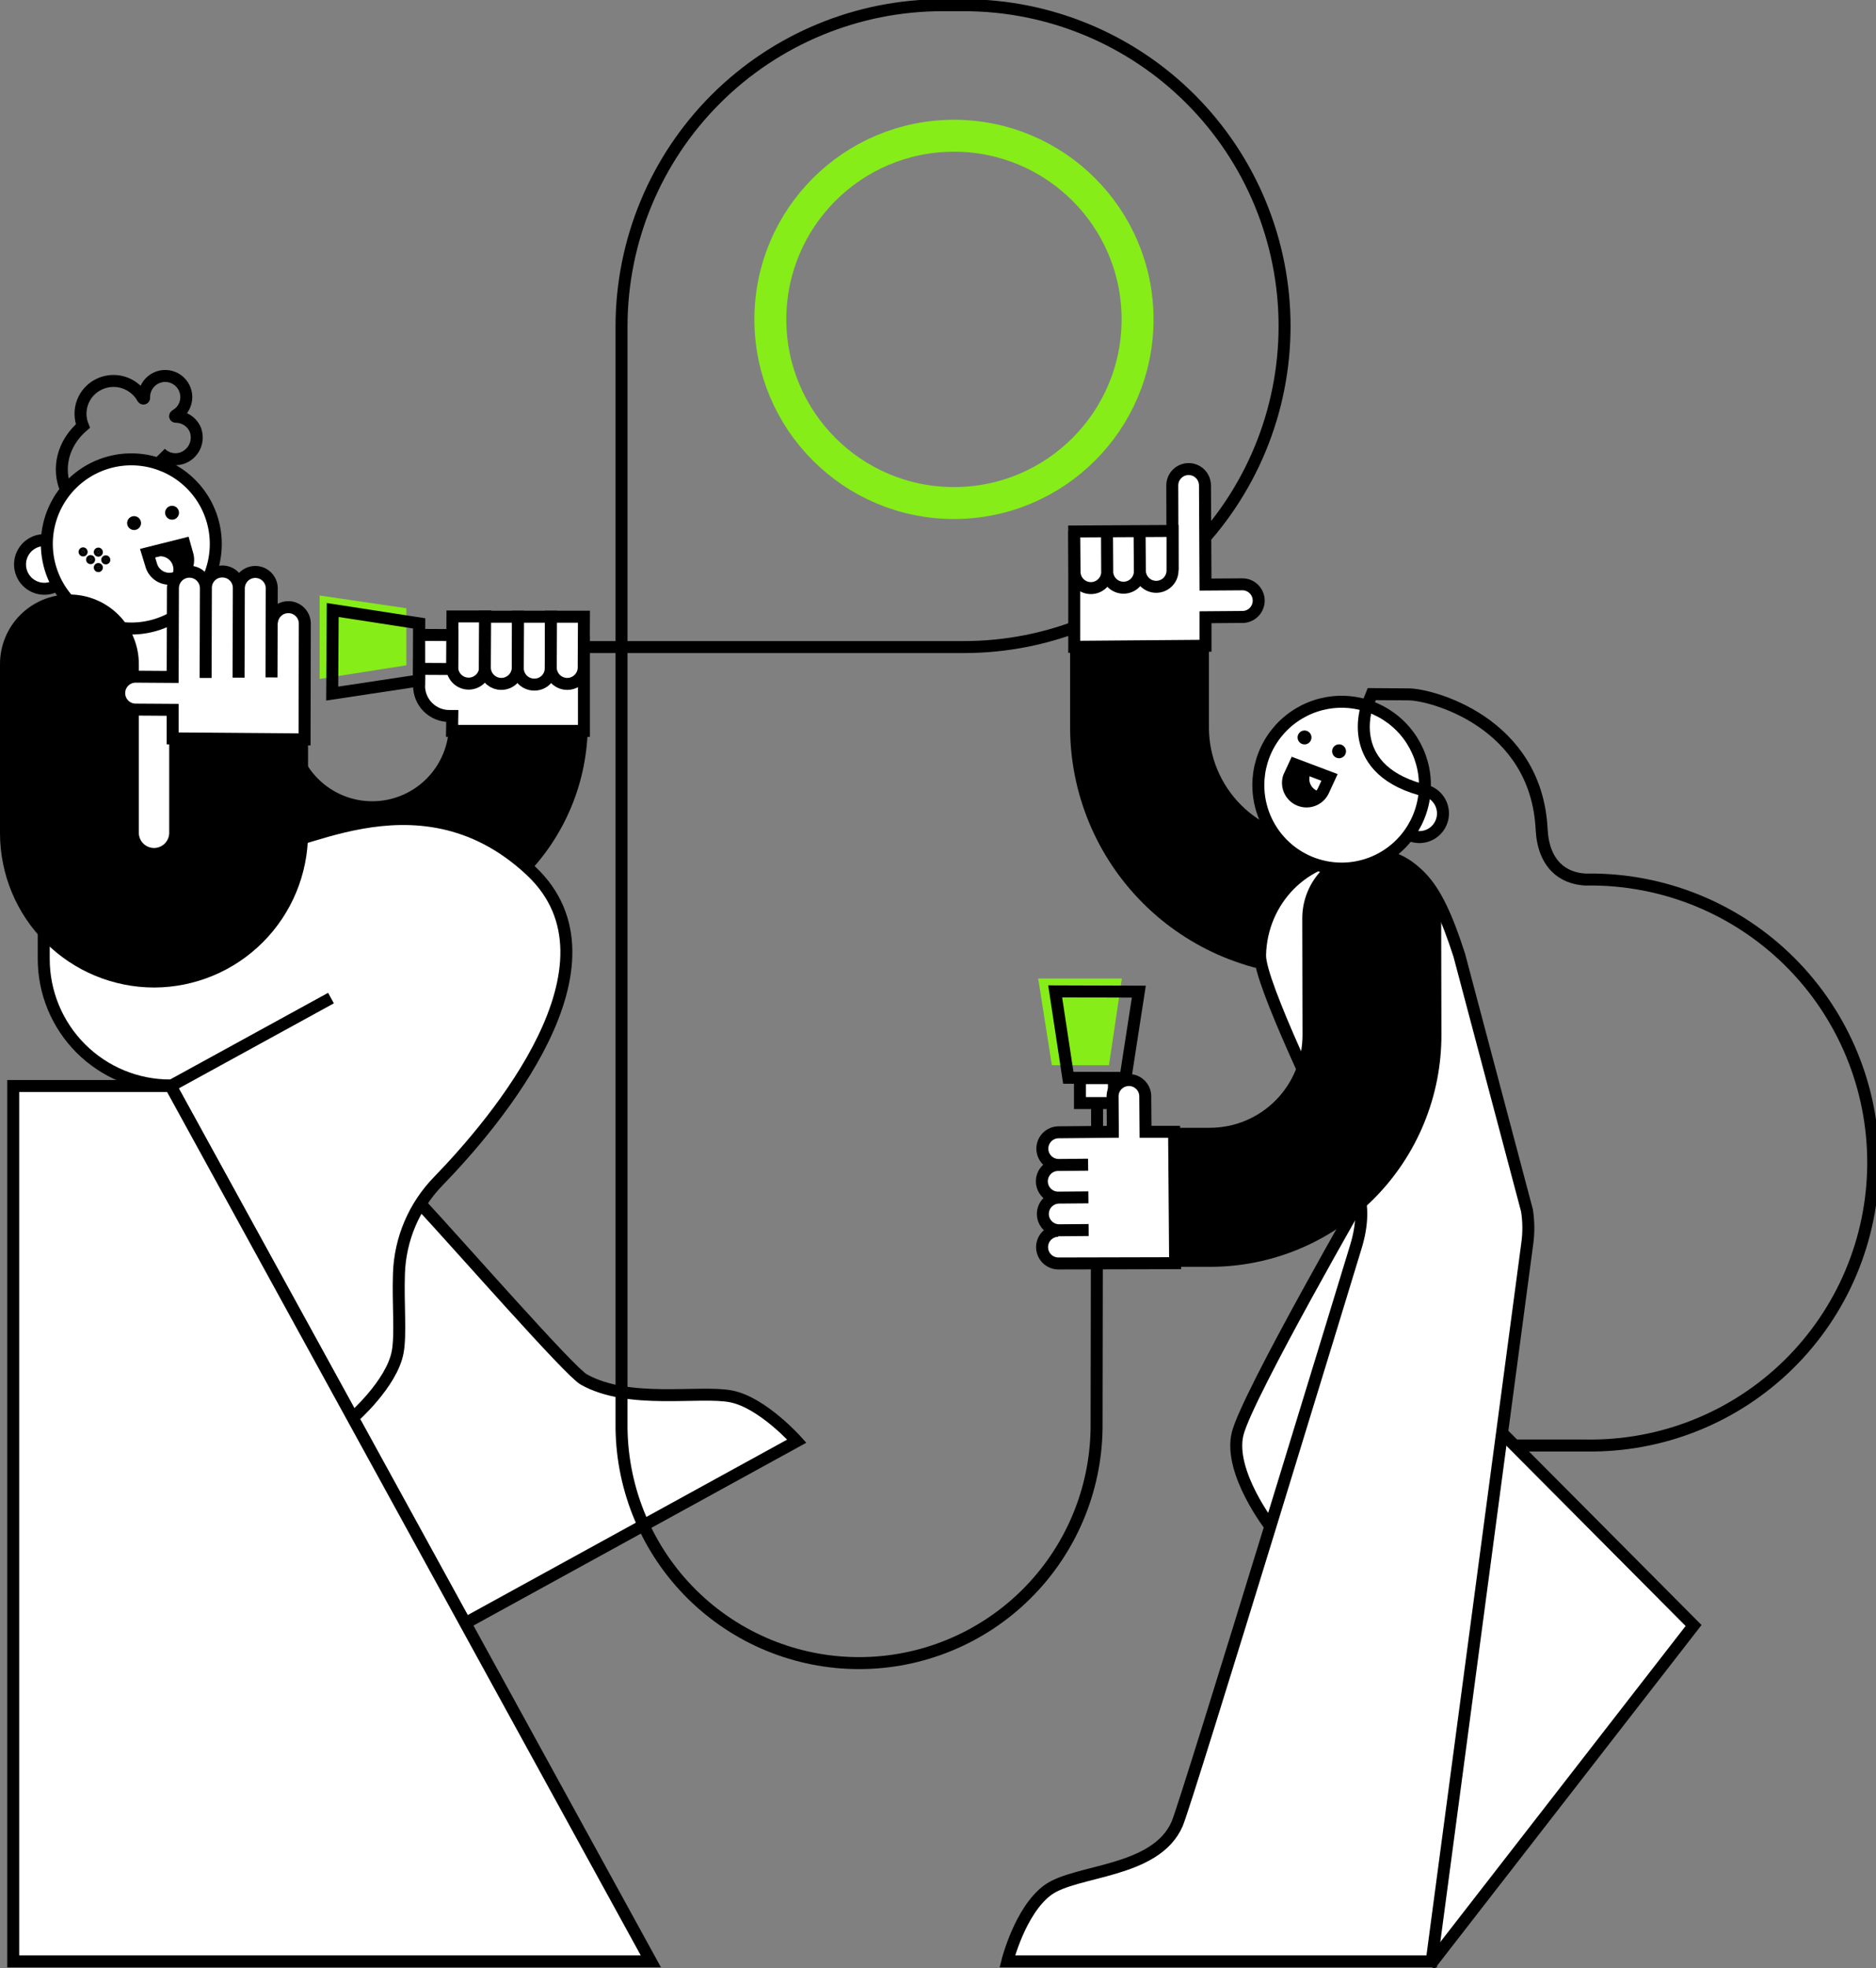 <svg width="470" height="493" viewBox="0 0 470 493" fill="none" xmlns="http://www.w3.org/2000/svg">
<rect x="0" y="0" width="470" height="493" fill="#808080" stroke="none"/>
<g clip-path="url(#clip0)">
<path d="M239 126C264.405 126 285 105.405 285 80C285 54.595 264.405 34 239 34C213.595 34 193 54.595 193 80C193 105.405 213.595 126 239 126Z" stroke="#86ED18" stroke-width="8"/>
<path d="M330.322 244.45C313.843 244.448 298.038 237.903 286.373 226.251C274.708 214.599 268.135 198.792 268.096 182.295V163.1C268.096 158.483 269.928 154.054 273.189 150.789C276.451 147.524 280.874 145.69 285.487 145.69C290.099 145.69 294.523 147.524 297.784 150.789C301.046 154.054 302.878 158.483 302.878 163.1V182.295C302.901 189.559 305.798 196.519 310.935 201.65C316.072 206.781 323.03 209.666 330.287 209.673C332.641 209.555 334.995 209.917 337.204 210.738C339.414 211.558 341.435 212.82 343.142 214.446C344.85 216.073 346.21 218.03 347.139 220.198C348.068 222.367 348.548 224.702 348.548 227.061C348.548 229.421 348.068 231.756 347.139 233.925C346.21 236.093 344.85 238.05 343.142 239.676C341.435 241.302 339.414 242.564 337.204 243.385C334.995 244.205 332.641 244.568 330.287 244.45H330.322Z" fill="black"/>
<path d="M11.104 147.474C12.308 147.474 13.485 147.117 14.486 146.447C15.487 145.778 16.267 144.826 16.728 143.713C17.189 142.599 17.309 141.374 17.074 140.192C16.839 139.01 16.26 137.924 15.408 137.072C14.557 136.22 13.473 135.639 12.292 135.404C11.111 135.169 9.887 135.29 8.775 135.751C7.663 136.212 6.712 136.993 6.043 137.995C5.374 138.997 5.017 140.176 5.017 141.381C5.017 142.997 5.659 144.547 6.8 145.69C7.942 146.832 9.49 147.474 11.104 147.474Z" fill="white" stroke="black" stroke-width="3" stroke-miterlimit="10"/>
<path d="M367.33 349.878L424.296 407.15L359.27 490.902C359.27 490.902 351.148 480.665 351.339 472.029C351.53 463.394 364.496 448.456 357.983 436.669" fill="white"/>
<path d="M367.33 349.878L424.296 407.15L359.27 490.902C359.27 490.902 351.148 480.665 351.339 472.029C351.53 463.394 364.496 448.456 357.983 436.669" stroke="black" stroke-width="3" stroke-miterlimit="10"/>
<path d="M342.896 296.69C342.896 296.69 312.461 349.504 310.07 359.106C307.678 368.708 318.33 382.418 318.33 382.418" fill="white"/>
<path d="M342.896 296.69C342.896 296.69 312.461 349.504 310.07 359.106C307.678 368.708 318.33 382.418 318.33 382.418" stroke="black" stroke-width="3" stroke-miterlimit="10"/>
<path d="M382.609 311.637L358.687 491.277H252.365C252.365 491.277 255.522 478.584 262.487 473.431C269.452 468.277 289.565 469.183 294.922 456.813C297.435 450.954 339.73 312.15 339.73 312.15C343.148 300.833 339.087 295.14 336.635 289.865C331.548 278.914 315.557 246.191 315.687 239.236C316.009 225.455 326.835 214.313 340.635 214.313C354.435 214.313 359.53 220.493 365.591 239.236L382.557 303.193C382.995 305.989 383.013 308.835 382.609 311.637Z" fill="white" stroke="black" stroke-width="3" stroke-miterlimit="10"/>
<path d="M303.113 317.303H287.052C282.44 317.303 278.016 315.469 274.755 312.204C271.493 308.939 269.661 304.511 269.661 299.893C269.661 295.276 271.493 290.847 274.755 287.582C278.016 284.317 282.44 282.483 287.052 282.483H303.113C306.168 282.484 309.193 281.881 312.014 280.709C314.836 279.537 317.398 277.819 319.554 275.653C321.711 273.487 323.419 270.916 324.58 268.087C325.741 265.259 326.333 262.228 326.322 259.17L326.261 229.991C326.272 225.386 328.101 220.972 331.349 217.711C334.597 214.45 339 212.606 343.6 212.58H343.67C348.267 212.58 352.677 214.403 355.936 217.649C359.195 220.895 361.038 225.301 361.061 229.904L361.122 259.083C361.149 266.726 359.668 274.299 356.763 281.367C353.859 288.435 349.588 294.859 344.196 300.269C338.804 305.68 332.398 309.971 325.344 312.896C318.291 315.821 310.73 317.321 303.096 317.312L303.113 317.303Z" fill="black"/>
<path d="M93.296 235.431C78.987 235.429 65.262 229.746 55.133 219.628C45.003 209.51 39.295 195.784 39.261 181.459C39.261 176.842 41.093 172.413 44.355 169.148C47.616 165.883 52.04 164.049 56.652 164.049C61.265 164.049 65.688 165.883 68.95 169.148C72.211 172.413 74.043 176.842 74.043 181.459C74.043 186.562 76.068 191.455 79.672 195.063C83.276 198.671 88.164 200.698 93.261 200.698C98.358 200.698 103.246 198.671 106.85 195.063C110.454 191.455 112.478 186.562 112.478 181.459V175.209C112.478 170.591 114.311 166.163 117.572 162.898C120.834 159.633 125.257 157.799 129.87 157.799C134.482 157.799 138.906 159.633 142.167 162.898C145.429 166.163 147.261 170.591 147.261 175.209V181.459C147.238 195.775 141.543 209.498 131.426 219.616C121.309 229.734 107.596 235.422 93.296 235.431Z" fill="black"/>
<path d="M105.287 301.46C115.67 312.664 142.678 343.515 146.235 345.508C157.539 351.889 175.313 348.216 183.183 349.765C191.052 351.315 199.626 360.969 199.626 360.969L116.574 406.575L42.661 271.889C38.499 271.894 34.378 271.079 30.532 269.489C26.685 267.898 23.19 265.564 20.245 262.621C17.301 259.677 14.965 256.181 13.371 252.333C11.777 248.484 10.957 244.359 10.957 240.193V182.739L13.47 178.386C13.486 171.262 16.327 164.436 21.369 159.408C26.41 154.381 33.24 151.563 40.356 151.574C46.337 151.615 52.137 153.633 56.855 157.313C61.572 160.994 64.943 166.131 66.444 171.927C68.061 177.916 66.444 207.349 67.87 210.448C70.478 216.045 103.974 190.739 133.087 218.178C157.783 241.49 124.191 281.038 109.809 295.854C103.746 302.078 100.229 310.347 99.948 319.036C99.687 326.766 100.461 334.244 99.626 338.683C98.139 346.605 88.409 355.11 88.409 355.11L42.757 272.019L82.922 249.995" fill="white"/>
<path d="M105.287 301.46C115.67 312.664 142.678 343.515 146.235 345.508C157.539 351.889 175.313 348.216 183.183 349.765C191.052 351.315 199.626 360.969 199.626 360.969L116.574 406.575L42.661 271.889C38.499 271.894 34.378 271.079 30.532 269.489C26.685 267.898 23.19 265.564 20.245 262.621C17.301 259.677 14.965 256.181 13.371 252.333C11.777 248.484 10.957 244.359 10.957 240.193V182.739L13.47 178.386C13.486 171.262 16.327 164.436 21.369 159.408C26.41 154.381 33.24 151.563 40.356 151.574C46.337 151.615 52.137 153.633 56.855 157.313C61.572 160.994 64.943 166.131 66.444 171.927C68.061 177.916 66.444 207.349 67.87 210.448C70.478 216.045 103.974 190.739 133.087 218.178C157.783 241.49 124.191 281.038 109.809 295.854C103.746 302.078 100.229 310.347 99.948 319.036C99.687 326.766 100.461 334.244 99.626 338.683C98.139 346.605 88.409 355.11 88.409 355.11L42.757 272.019L82.922 249.995" stroke="black" stroke-width="3" stroke-miterlimit="10"/>
<path d="M122.896 166.582L128.626 166.643" stroke="black" stroke-width="3" stroke-miterlimit="10"/>
<path d="M13.339 140.493C13.267 139.527 13.29 138.556 13.409 137.594" stroke="black" stroke-width="3" stroke-miterlimit="10"/>
<path d="M32.939 157.433C37.123 157.425 41.211 156.175 44.686 153.841C48.161 151.508 50.867 148.195 52.462 144.323C54.057 140.451 54.471 136.192 53.649 132.084C52.827 127.977 50.808 124.206 47.846 121.247C44.885 118.288 41.113 116.274 37.009 115.46C32.904 114.646 28.651 115.068 24.786 116.673C20.921 118.278 17.618 120.994 15.294 124.478C12.971 127.961 11.73 132.056 11.73 136.245C11.737 141.87 13.976 147.262 17.953 151.235C21.93 155.208 27.32 157.438 32.939 157.433Z" fill="white" stroke="black" stroke-width="3" stroke-miterlimit="10"/>
<path d="M40.235 113.463C41.138 114.38 42.347 114.931 43.631 115.01C44.915 115.089 46.183 114.69 47.191 113.89C48.163 113.132 48.849 112.067 49.139 110.869C49.428 109.67 49.302 108.409 48.783 107.291C48.336 106.414 47.655 105.679 46.815 105.167C45.975 104.655 45.009 104.387 44.026 104.392C43.861 104.392 43.783 104.201 43.965 104.062C44.683 103.654 45.3 103.092 45.774 102.416C46.24 101.722 46.535 100.928 46.636 100.098C46.736 99.268 46.639 98.426 46.351 97.641C46.064 96.856 45.595 96.15 44.982 95.582C44.37 95.013 43.632 94.598 42.828 94.37C42.024 94.142 41.178 94.108 40.359 94.27C39.54 94.433 38.771 94.788 38.115 95.305C37.459 95.823 36.934 96.488 36.585 97.248C36.236 98.007 36.071 98.839 36.104 99.674C36.104 99.84 35.904 99.918 35.765 99.735C35.213 98.706 34.437 97.814 33.496 97.124C32.268 96.189 30.805 95.613 29.27 95.46C27.736 95.306 26.189 95.581 24.8 96.253C22.927 97.154 21.467 98.736 20.718 100.677C19.968 102.617 19.985 104.771 20.765 106.699C15.6 111.148 14.348 117.45 16.47 122.473" stroke="black" stroke-width="3" stroke-miterlimit="10"/>
<path d="M24.626 138.691C24.704 138.693 24.781 138.671 24.847 138.628C24.912 138.586 24.964 138.525 24.995 138.453C25.025 138.381 25.034 138.302 25.019 138.225C25.004 138.148 24.967 138.078 24.911 138.022C24.856 137.967 24.786 137.929 24.709 137.915C24.632 137.9 24.553 137.908 24.481 137.939C24.409 137.97 24.348 138.021 24.306 138.087C24.264 138.153 24.242 138.23 24.244 138.308C24.246 138.409 24.287 138.505 24.358 138.576C24.429 138.648 24.525 138.689 24.626 138.691Z" fill="black" stroke="black" stroke-width="1.5" stroke-miterlimit="10"/>
<path d="M26.496 140.623C26.574 140.625 26.651 140.603 26.716 140.561C26.782 140.518 26.833 140.457 26.864 140.385C26.895 140.314 26.903 140.234 26.888 140.157C26.874 140.08 26.836 140.01 26.781 139.955C26.726 139.899 26.655 139.862 26.578 139.847C26.502 139.832 26.422 139.841 26.351 139.871C26.279 139.902 26.218 139.954 26.175 140.019C26.133 140.085 26.111 140.162 26.113 140.24C26.115 140.341 26.156 140.437 26.227 140.509C26.299 140.58 26.395 140.621 26.496 140.623Z" fill="black" stroke="black" stroke-width="1.5" stroke-miterlimit="10"/>
<path d="M20.817 138.63C20.895 138.63 20.97 138.607 21.035 138.564C21.099 138.521 21.149 138.46 21.179 138.388C21.209 138.316 21.216 138.238 21.201 138.162C21.186 138.086 21.149 138.016 21.094 137.961C21.039 137.906 20.97 137.869 20.894 137.854C20.818 137.839 20.739 137.847 20.668 137.876C20.596 137.906 20.535 137.956 20.492 138.021C20.449 138.085 20.426 138.161 20.426 138.238C20.426 138.29 20.436 138.341 20.456 138.388C20.476 138.436 20.504 138.479 20.541 138.515C20.577 138.552 20.62 138.58 20.668 138.6C20.715 138.62 20.766 138.63 20.817 138.63Z" fill="black" stroke="black" stroke-width="1.5" stroke-miterlimit="10"/>
<path d="M24.626 142.556C24.704 142.558 24.781 142.536 24.847 142.493C24.912 142.451 24.964 142.39 24.995 142.318C25.025 142.246 25.034 142.167 25.019 142.09C25.004 142.013 24.967 141.943 24.911 141.887C24.856 141.832 24.786 141.794 24.709 141.78C24.632 141.765 24.553 141.773 24.481 141.804C24.409 141.835 24.348 141.886 24.306 141.952C24.264 142.018 24.242 142.095 24.244 142.173C24.246 142.274 24.287 142.37 24.358 142.441C24.429 142.513 24.525 142.554 24.626 142.556Z" fill="black" stroke="black" stroke-width="1.5" stroke-miterlimit="10"/>
<path d="M22.696 140.562C22.773 140.562 22.849 140.539 22.913 140.496C22.977 140.453 23.027 140.392 23.057 140.32C23.087 140.249 23.095 140.17 23.079 140.094C23.064 140.018 23.027 139.948 22.972 139.894C22.918 139.839 22.848 139.801 22.772 139.786C22.696 139.771 22.617 139.779 22.546 139.809C22.474 139.838 22.413 139.888 22.37 139.953C22.327 140.017 22.304 140.093 22.304 140.171C22.304 140.274 22.346 140.374 22.419 140.448C22.492 140.521 22.592 140.562 22.696 140.562Z" fill="black" stroke="black" stroke-width="1.5" stroke-miterlimit="10"/>
<path d="M46.678 138.56C47.391 141.398 45.904 144.227 43.391 144.811C40.878 145.394 38.235 143.653 37.522 140.815L36.939 138.499L46.165 136.184L46.678 138.56Z" fill="black"/>
<path d="M40.165 145.907C40.815 145.907 41.451 145.714 41.991 145.353C42.532 144.991 42.953 144.477 43.202 143.876C43.451 143.275 43.516 142.613 43.389 141.975C43.262 141.336 42.949 140.75 42.489 140.29C42.03 139.83 41.444 139.516 40.806 139.389C40.169 139.262 39.508 139.328 38.907 139.577C38.307 139.826 37.793 140.247 37.432 140.789C37.071 141.33 36.878 141.966 36.878 142.617C36.878 143.489 37.225 144.326 37.841 144.943C38.457 145.561 39.294 145.907 40.165 145.907Z" fill="white"/>
<path d="M47 139.083C47.307 140.298 47.118 141.586 46.477 142.662C45.835 143.739 44.792 144.517 43.578 144.824C42.364 145.131 41.078 144.942 40.002 144.3C38.927 143.657 38.15 142.614 37.843 141.398L36.974 138.56L46.2 136.245L47 139.083Z" stroke="black" stroke-width="3" stroke-miterlimit="10"/>
<path d="M38.617 247.349C28.391 247.342 18.584 243.277 11.346 236.046C4.108 228.814 0.028 219.005 0 208.767V166.321C0 161.703 1.832 157.275 5.094 154.01C8.355 150.745 12.779 148.911 17.391 148.911C22.004 148.911 26.427 150.745 29.689 154.01C32.95 157.275 34.783 161.703 34.783 166.321V208.767C34.829 209.746 35.251 210.669 35.959 211.345C36.667 212.021 37.608 212.398 38.587 212.398C39.566 212.398 40.507 212.021 41.215 211.345C41.923 210.669 42.345 209.746 42.391 208.767V184.941C42.391 180.324 44.224 175.895 47.485 172.63C50.747 169.365 55.17 167.531 59.783 167.531C64.395 167.531 68.819 169.365 72.08 172.63C75.342 175.895 77.174 180.324 77.174 184.941V208.767C77.144 218.994 73.072 228.792 65.847 236.022C58.622 243.251 48.833 247.323 38.617 247.349Z" fill="black"/>
<path d="M68.017 169.681L68.087 147.205C68.038 146.142 67.582 145.139 66.814 144.404C66.045 143.669 65.023 143.259 63.961 143.259C62.898 143.259 61.876 143.669 61.108 144.404C60.34 145.139 59.883 146.142 59.835 147.205L59.765 169.742L59.835 147.265C59.836 146.723 59.73 146.186 59.522 145.684C59.315 145.183 59.011 144.728 58.627 144.345C58.242 143.962 57.787 143.659 57.285 143.454C56.783 143.248 56.246 143.144 55.704 143.148C55.162 143.14 54.623 143.241 54.119 143.444C53.616 143.648 53.159 143.951 52.775 144.335C52.39 144.719 52.087 145.176 51.882 145.679C51.677 146.183 51.576 146.722 51.583 147.265L51.513 169.812L51.583 147.335C51.583 146.238 51.147 145.187 50.373 144.411C49.598 143.636 48.548 143.2 47.452 143.2C46.357 143.2 45.306 143.636 44.532 144.411C43.757 145.187 43.322 146.238 43.322 147.335L43.261 169.551L34.174 169.49C33.617 169.464 33.061 169.552 32.539 169.747C32.018 169.943 31.541 170.242 31.138 170.628C30.735 171.013 30.414 171.476 30.195 171.989C29.976 172.502 29.863 173.054 29.863 173.612C29.863 174.169 29.976 174.722 30.195 175.234C30.414 175.747 30.735 176.21 31.138 176.596C31.541 176.981 32.018 177.28 32.539 177.476C33.061 177.672 33.617 177.759 34.174 177.734L43.261 177.794V184.95L76.304 185.203L76.365 156.023C76.317 154.96 75.861 153.957 75.092 153.222C74.324 152.488 73.302 152.078 72.239 152.078C71.177 152.078 70.155 152.488 69.386 153.222C68.618 153.957 68.162 154.96 68.113 156.023" fill="white"/>
<path d="M68.017 169.681L68.087 147.205C68.038 146.142 67.582 145.139 66.814 144.404C66.045 143.669 65.023 143.259 63.961 143.259C62.898 143.259 61.876 143.669 61.108 144.404C60.34 145.139 59.883 146.142 59.835 147.205L59.765 169.742L59.835 147.265C59.836 146.723 59.73 146.186 59.522 145.684C59.315 145.183 59.011 144.728 58.627 144.345C58.242 143.962 57.787 143.659 57.285 143.454C56.783 143.248 56.246 143.144 55.704 143.148C55.162 143.14 54.623 143.241 54.119 143.444C53.616 143.648 53.159 143.951 52.775 144.335C52.39 144.719 52.087 145.176 51.882 145.679C51.677 146.183 51.576 146.722 51.583 147.265L51.513 169.812L51.583 147.335C51.583 146.238 51.147 145.187 50.373 144.411C49.598 143.636 48.548 143.2 47.452 143.2C46.357 143.2 45.306 143.636 44.532 144.411C43.757 145.187 43.322 146.238 43.322 147.335L43.261 169.551L34.174 169.49C33.617 169.464 33.061 169.552 32.539 169.747C32.018 169.943 31.541 170.242 31.138 170.628C30.735 171.013 30.414 171.476 30.195 171.989C29.976 172.502 29.863 173.054 29.863 173.612C29.863 174.169 29.976 174.722 30.195 175.234C30.414 175.747 30.735 176.21 31.138 176.596C31.541 176.981 32.018 177.28 32.539 177.476C33.061 177.672 33.617 177.759 34.174 177.734L43.261 177.794V184.95L76.304 185.203L76.365 156.023C76.317 154.96 75.861 153.957 75.092 153.222C74.324 152.488 73.302 152.078 72.239 152.078C71.177 152.078 70.155 152.488 69.386 153.222C68.618 153.957 68.162 154.96 68.113 156.023" stroke="black" stroke-width="3" stroke-miterlimit="10"/>
<path d="M110.835 171.544H113.217L113.287 167.287" fill="white"/>
<path d="M110.835 171.544H113.217L113.287 167.287" stroke="black" stroke-width="3" stroke-miterlimit="10"/>
<path d="M146.296 159.305V183.07H113.252L113.313 179.335H112.539C110.54 179.335 108.623 178.542 107.208 177.128C105.793 175.715 104.996 173.798 104.991 171.797L105.061 165.102C105.063 164.525 105.187 163.954 105.425 163.428C105.663 162.902 106.009 162.432 106.441 162.049C106.872 161.666 107.38 161.379 107.931 161.206C108.481 161.033 109.062 160.978 109.635 161.046C110.678 161.168 111.636 161.679 112.318 162.478C113 163.277 113.355 164.305 113.313 165.355" fill="white"/>
<path d="M146.296 159.305V183.07H113.252L113.313 179.335H112.539C110.54 179.335 108.623 178.542 107.208 177.128C105.793 175.715 104.996 173.798 104.991 171.797L105.061 165.102C105.063 164.525 105.187 163.954 105.425 163.428C105.663 162.902 106.009 162.432 106.441 162.049C106.872 161.666 107.38 161.379 107.931 161.206C108.481 161.033 109.062 160.978 109.635 161.046C110.678 161.168 111.636 161.679 112.318 162.478C113 163.277 113.355 164.305 113.313 165.355" stroke="black" stroke-width="3" stroke-miterlimit="10"/>
<path d="M113.348 154.404L113.287 167.287C113.336 168.35 113.792 169.353 114.56 170.088C115.329 170.823 116.35 171.233 117.413 171.233C118.476 171.233 119.498 170.823 120.266 170.088C121.034 169.353 121.49 168.35 121.539 167.287L121.6 154.404H113.348Z" fill="white" stroke="black" stroke-width="3" stroke-miterlimit="10"/>
<path d="M121.539 154.473L121.47 167.357C121.518 168.42 121.974 169.423 122.743 170.158C123.511 170.892 124.533 171.302 125.596 171.302C126.658 171.302 127.68 170.892 128.449 170.158C129.217 169.423 129.673 168.42 129.722 167.357L129.791 154.473H121.539Z" fill="white" stroke="black" stroke-width="3" stroke-miterlimit="10"/>
<path d="M129.791 154.473L129.722 167.357C129.721 167.9 129.827 168.437 130.034 168.938C130.241 169.439 130.546 169.895 130.93 170.277C131.314 170.66 131.77 170.963 132.271 171.169C132.773 171.374 133.31 171.478 133.852 171.475C134.395 171.483 134.934 171.382 135.437 171.178C135.94 170.974 136.398 170.671 136.782 170.287C137.166 169.903 137.47 169.446 137.674 168.943C137.879 168.44 137.981 167.9 137.974 167.357L138.043 154.473H129.791Z" fill="white" stroke="black" stroke-width="3" stroke-miterlimit="10"/>
<path d="M138.044 154.473L137.983 167.357C138.031 168.42 138.487 169.423 139.256 170.158C140.024 170.892 141.046 171.302 142.109 171.302C143.171 171.302 144.193 170.892 144.962 170.158C145.73 169.423 146.186 168.42 146.235 167.357L146.296 154.473H138.044Z" fill="white" stroke="black" stroke-width="3" stroke-miterlimit="10"/>
<path d="M101.809 152.349V166.643L80.07 170.056V149.163L101.809 152.349Z" fill="#86ED18"/>
<path d="M105.035 156.145L104.965 170.447L83.226 173.729L83.356 152.793L105.035 156.145Z" stroke="black" stroke-width="3" stroke-miterlimit="10"/>
<path d="M105.017 159.026V167.531L113.27 167.575L113.313 159.07L105.017 159.026Z" fill="white" stroke="black" stroke-width="3" stroke-miterlimit="10"/>
<path d="M277.835 266.805H263.522L260.104 245.094H281.061L277.835 266.805Z" fill="#86ED18"/>
<path d="M281.965 270.026L267.643 269.956L264.356 248.315L285.313 248.385L281.965 270.026Z" stroke="black" stroke-width="3" stroke-miterlimit="10"/>
<path d="M279.078 270.043H270.565V276.294H279.07L279.078 270.043Z" fill="white" stroke="black" stroke-width="3" stroke-miterlimit="10"/>
<path d="M146.487 162.073H241.53C252.075 162.073 262.516 159.994 272.258 155.954C282 151.914 290.852 145.993 298.308 138.529C305.764 131.065 311.679 122.203 315.714 112.451C319.749 102.698 321.826 92.245 321.826 81.689C321.826 71.133 319.749 60.68 315.714 50.928C311.679 41.175 305.764 32.314 298.308 24.849C290.852 17.385 282 11.464 272.258 7.425C262.516 3.385 252.075 1.306 241.53 1.306H236.183C214.865 1.287 194.413 9.745 179.323 24.819C164.233 39.892 155.741 60.349 155.713 81.689V357.713C155.902 373.388 162.255 388.357 173.395 399.375C184.534 410.392 199.562 416.571 215.222 416.571C230.881 416.571 245.909 410.392 257.049 399.375C268.188 388.357 274.541 373.388 274.73 357.713L274.861 276.363" stroke="black" stroke-width="3" stroke-miterlimit="10"/>
<path d="M42.748 272.019H3.313V491.276H163.061L42.748 272.019Z" fill="white" stroke="black" stroke-width="3" stroke-miterlimit="10"/>
<path d="M272.739 308.093L265.391 308.154C264.855 308.159 264.322 308.057 263.825 307.856C263.327 307.655 262.874 307.357 262.491 306.98C262.108 306.604 261.804 306.155 261.594 305.661C261.384 305.166 261.274 304.635 261.27 304.098C261.265 303.56 261.366 303.027 261.567 302.529C261.768 302.031 262.066 301.577 262.442 301.194C262.818 300.811 263.266 300.506 263.76 300.296C264.254 300.086 264.785 299.976 265.322 299.971L272.678 299.91L265.322 299.971C264.77 300.001 264.218 299.918 263.7 299.727C263.181 299.537 262.706 299.244 262.304 298.865C261.902 298.486 261.581 298.029 261.36 297.522C261.139 297.015 261.023 296.469 261.018 295.916C261.014 295.363 261.122 294.815 261.336 294.305C261.549 293.795 261.863 293.334 262.26 292.949C262.656 292.564 263.127 292.263 263.643 292.065C264.158 291.867 264.709 291.776 265.261 291.797L272.609 291.728L265.261 291.797C264.724 291.801 264.192 291.699 263.694 291.497C263.197 291.296 262.744 290.997 262.362 290.62C261.98 290.243 261.675 289.795 261.466 289.3C261.257 288.805 261.147 288.274 261.143 287.736C261.139 287.199 261.241 286.666 261.443 286.168C261.645 285.67 261.942 285.217 262.319 284.834C262.696 284.451 263.144 284.147 263.638 283.937C264.133 283.728 264.663 283.618 265.2 283.614L278.8 283.484L278.739 274.465C278.779 273.411 279.224 272.412 279.98 271.678C280.737 270.943 281.747 270.529 282.801 270.521C283.855 270.513 284.872 270.912 285.639 271.636C286.407 272.359 286.866 273.351 286.922 274.404L286.991 283.484H294.148L294.409 316.398L265.2 316.468C264.663 316.472 264.131 316.371 263.633 316.17C263.136 315.968 262.683 315.671 262.3 315.294C261.917 314.917 261.612 314.469 261.403 313.974C261.193 313.479 261.083 312.948 261.078 312.411C261.074 311.874 261.175 311.341 261.376 310.843C261.577 310.345 261.874 309.891 262.251 309.508C262.627 309.125 263.075 308.819 263.569 308.61C264.063 308.4 264.594 308.289 265.13 308.285" fill="white"/>
<path d="M272.739 308.093L265.391 308.154C264.855 308.159 264.322 308.057 263.825 307.856C263.327 307.655 262.874 307.357 262.491 306.98C262.108 306.604 261.804 306.155 261.594 305.661C261.384 305.166 261.274 304.635 261.27 304.098C261.265 303.56 261.366 303.027 261.567 302.529C261.768 302.031 262.066 301.577 262.442 301.194C262.818 300.811 263.266 300.506 263.76 300.296C264.254 300.086 264.785 299.976 265.322 299.971L272.678 299.91L265.322 299.971C264.77 300.001 264.218 299.918 263.7 299.727C263.181 299.537 262.706 299.244 262.304 298.865C261.902 298.486 261.581 298.029 261.36 297.522C261.139 297.015 261.023 296.469 261.018 295.916C261.014 295.363 261.122 294.815 261.336 294.305C261.549 293.795 261.863 293.334 262.26 292.949C262.656 292.564 263.127 292.263 263.643 292.065C264.158 291.867 264.709 291.776 265.261 291.797L272.609 291.728L265.261 291.797C264.724 291.801 264.192 291.699 263.694 291.497C263.197 291.296 262.744 290.997 262.362 290.62C261.98 290.243 261.675 289.795 261.466 289.3C261.257 288.805 261.147 288.274 261.143 287.736C261.139 287.199 261.241 286.666 261.443 286.168C261.645 285.67 261.942 285.217 262.319 284.834C262.696 284.451 263.144 284.147 263.638 283.937C264.133 283.728 264.663 283.618 265.2 283.614L278.8 283.484L278.739 274.465C278.779 273.411 279.224 272.412 279.98 271.678C280.737 270.943 281.747 270.529 282.801 270.521C283.855 270.513 284.872 270.912 285.639 271.636C286.407 272.359 286.866 273.351 286.922 274.404L286.991 283.484H294.148L294.409 316.398L265.2 316.468C264.663 316.472 264.131 316.371 263.633 316.17C263.136 315.968 262.683 315.671 262.3 315.294C261.917 314.917 261.612 314.469 261.403 313.974C261.193 313.479 261.083 312.948 261.078 312.411C261.074 311.874 261.175 311.341 261.376 310.843C261.577 310.345 261.874 309.891 262.251 309.508C262.627 309.125 263.075 308.819 263.569 308.61C264.063 308.4 264.594 308.289 265.13 308.285" stroke="black" stroke-width="3" stroke-miterlimit="10"/>
<path d="M355.6 209.673C356.771 209.671 357.915 209.322 358.888 208.67C359.86 208.017 360.618 207.091 361.065 206.007C361.512 204.924 361.628 203.732 361.398 202.583C361.169 201.433 360.604 200.378 359.776 199.55C358.947 198.721 357.892 198.158 356.743 197.93C355.595 197.702 354.405 197.82 353.323 198.268C352.242 198.717 351.317 199.477 350.667 200.452C350.017 201.427 349.67 202.573 349.67 203.745C349.672 205.318 350.298 206.826 351.41 207.937C352.522 209.049 354.029 209.673 355.6 209.673Z" fill="white" stroke="black" stroke-width="3" stroke-miterlimit="10"/>
<path d="M336.122 217.56C340.249 217.56 344.284 216.334 347.716 214.039C351.148 211.743 353.823 208.48 355.403 204.662C356.982 200.845 357.396 196.644 356.59 192.591C355.785 188.539 353.797 184.816 350.879 181.894C347.96 178.972 344.242 176.982 340.193 176.176C336.145 175.37 331.949 175.784 328.135 177.365C324.322 178.947 321.063 181.624 318.769 185.06C316.476 188.496 315.252 192.535 315.252 196.667C315.252 202.208 317.451 207.522 321.365 211.44C325.279 215.359 330.587 217.56 336.122 217.56Z" fill="white" stroke="black" stroke-width="3" stroke-miterlimit="10"/>
<path d="M335.478 189.921C335.822 189.921 336.158 189.819 336.444 189.627C336.73 189.436 336.953 189.164 337.085 188.846C337.217 188.528 337.251 188.178 337.184 187.84C337.117 187.502 336.951 187.192 336.708 186.949C336.465 186.705 336.155 186.539 335.818 186.472C335.48 186.405 335.131 186.439 334.813 186.571C334.495 186.703 334.223 186.926 334.032 187.212C333.841 187.499 333.739 187.835 333.739 188.18C333.739 188.641 333.922 189.084 334.249 189.411C334.575 189.737 335.017 189.921 335.478 189.921Z" fill="black"/>
<path d="M326.826 186.456C327.17 186.456 327.506 186.354 327.792 186.163C328.078 185.971 328.301 185.699 328.433 185.381C328.565 185.063 328.599 184.713 328.532 184.375C328.465 184.038 328.299 183.727 328.056 183.484C327.813 183.24 327.503 183.075 327.165 183.007C326.828 182.94 326.478 182.975 326.161 183.106C325.843 183.238 325.571 183.461 325.38 183.748C325.189 184.034 325.087 184.371 325.087 184.715C325.087 185.177 325.27 185.62 325.596 185.946C325.923 186.273 326.365 186.456 326.826 186.456Z" fill="black"/>
<path d="M33.591 132.763C33.935 132.763 34.272 132.66 34.557 132.469C34.843 132.278 35.066 132.006 35.198 131.688C35.33 131.37 35.364 131.02 35.297 130.682C35.23 130.344 35.064 130.034 34.821 129.79C34.578 129.547 34.268 129.381 33.931 129.314C33.593 129.247 33.244 129.281 32.926 129.413C32.608 129.545 32.336 129.768 32.145 130.054C31.954 130.341 31.852 130.677 31.852 131.022C31.852 131.483 32.035 131.926 32.362 132.253C32.688 132.579 33.13 132.763 33.591 132.763Z" fill="black"/>
<path d="M43.104 130.168C43.448 130.168 43.785 130.066 44.071 129.875C44.357 129.684 44.58 129.412 44.711 129.094C44.843 128.775 44.877 128.425 44.81 128.088C44.743 127.75 44.577 127.44 44.334 127.196C44.091 126.953 43.781 126.787 43.444 126.72C43.106 126.653 42.757 126.687 42.439 126.819C42.121 126.951 41.849 127.174 41.658 127.46C41.467 127.746 41.365 128.083 41.365 128.427C41.365 128.889 41.548 129.332 41.875 129.658C42.201 129.985 42.643 130.168 43.104 130.168Z" fill="black"/>
<path d="M357.722 198.208C336.313 193.307 342.504 176.758 342.504 176.758L343.67 173.86L352.887 173.921C358.496 173.921 384.87 180.815 386.226 207.67C386.678 216.498 391.574 219.98 397.122 220.302H397.991C407.353 220.235 416.634 222.028 425.299 225.575C433.964 229.123 441.84 234.356 448.471 240.97C455.103 247.585 460.359 255.451 463.934 264.112C467.51 272.773 469.334 282.058 469.302 291.43C469.27 300.802 467.382 310.074 463.747 318.71C460.112 327.347 454.802 335.176 448.125 341.745C441.448 348.314 433.536 353.492 424.847 356.98C416.159 360.468 406.865 362.196 397.504 362.065H379.391" stroke="black" stroke-width="3" stroke-miterlimit="10"/>
<path d="M323.617 193.438C322.748 195.823 323.226 199.749 325.617 200.654C328.009 201.56 331.417 199.105 332.322 196.728L333.096 194.726L324.4 191.444L323.617 193.438Z" fill="black"/>
<path d="M331.252 198.339C331.888 198.337 332.509 198.146 333.037 197.791C333.565 197.437 333.976 196.933 334.219 196.344C334.461 195.756 334.523 195.108 334.398 194.484C334.273 193.86 333.966 193.287 333.516 192.837C333.065 192.387 332.492 192.082 331.868 191.958C331.244 191.834 330.598 191.899 330.01 192.143C329.423 192.387 328.921 192.8 328.568 193.329C328.215 193.859 328.026 194.481 328.026 195.118C328.028 195.973 328.369 196.792 328.974 197.396C329.579 197.999 330.398 198.339 331.252 198.339Z" fill="white"/>
<path d="M322.904 194.665C322.538 195.803 322.624 197.038 323.143 198.115C323.662 199.192 324.574 200.028 325.692 200.449C326.809 200.871 328.046 200.847 329.146 200.381C330.245 199.915 331.124 199.043 331.6 197.947L333.087 194.726L324.391 191.444L322.904 194.665Z" stroke="black" stroke-width="3" stroke-miterlimit="10"/>
<path d="M293.756 142.817L293.696 121.62C293.688 120.533 294.111 119.486 294.874 118.712C295.636 117.937 296.675 117.497 297.761 117.489C298.847 117.481 299.892 117.906 300.666 118.669C301.44 119.432 301.879 120.472 301.887 121.559L302.017 146.421L311.043 146.36C311.595 146.331 312.147 146.414 312.665 146.604C313.184 146.794 313.659 147.088 314.061 147.467C314.463 147.846 314.785 148.302 315.006 148.809C315.227 149.316 315.343 149.862 315.347 150.415C315.351 150.968 315.243 151.516 315.03 152.026C314.816 152.536 314.502 152.998 314.105 153.383C313.709 153.768 313.238 154.068 312.723 154.266C312.207 154.464 311.656 154.555 311.104 154.534L302.017 154.604V161.751L269.13 162.012V132.963" fill="white"/>
<path d="M293.756 142.817L293.696 121.62C293.688 120.533 294.111 119.486 294.874 118.712C295.636 117.937 296.675 117.497 297.761 117.489C298.847 117.481 299.892 117.906 300.666 118.669C301.44 119.432 301.879 120.472 301.887 121.559L302.017 146.421L311.043 146.36C311.595 146.331 312.147 146.414 312.665 146.604C313.184 146.794 313.659 147.088 314.061 147.467C314.463 147.846 314.785 148.302 315.006 148.809C315.227 149.316 315.343 149.862 315.347 150.415C315.351 150.968 315.243 151.516 315.03 152.026C314.816 152.536 314.502 152.998 314.105 153.383C313.709 153.768 313.238 154.068 312.723 154.266C312.207 154.464 311.656 154.555 311.104 154.534L302.017 154.604V161.751L269.13 162.012V132.963" stroke="black" stroke-width="3" stroke-miterlimit="10"/>
<path d="M285.504 133.024L285.574 143.07C285.583 144.157 285.16 145.204 284.399 145.979C283.637 146.754 282.599 147.195 281.513 147.205C280.427 147.214 279.381 146.791 278.607 146.028C277.832 145.266 277.392 144.227 277.383 143.139L277.339 133.12L277.4 143.174C277.404 143.713 277.302 144.246 277.1 144.745C276.898 145.244 276.599 145.699 276.222 146.082C275.844 146.466 275.395 146.771 274.9 146.981C274.404 147.191 273.873 147.301 273.335 147.305C272.797 147.309 272.264 147.207 271.765 147.004C271.267 146.802 270.813 146.503 270.43 146.125C270.047 145.747 269.742 145.298 269.532 144.802C269.323 144.306 269.213 143.773 269.209 143.235L269.13 133.12L293.757 132.989V143.035C293.718 144.089 293.274 145.088 292.518 145.824C291.763 146.559 290.753 146.975 289.698 146.984C288.644 146.993 287.627 146.595 286.859 145.872C286.091 145.149 285.631 144.158 285.574 143.104" fill="white"/>
<path d="M285.504 133.024L285.574 143.07C285.583 144.157 285.16 145.204 284.399 145.979C283.637 146.754 282.599 147.195 281.513 147.205C280.427 147.214 279.381 146.791 278.607 146.028C277.832 145.266 277.392 144.227 277.383 143.139L277.339 133.12L277.4 143.174C277.404 143.713 277.302 144.246 277.1 144.745C276.898 145.244 276.599 145.699 276.222 146.082C275.844 146.466 275.395 146.771 274.9 146.981C274.404 147.191 273.873 147.301 273.335 147.305C272.797 147.309 272.264 147.207 271.765 147.004C271.267 146.802 270.813 146.503 270.43 146.125C270.047 145.747 269.742 145.298 269.532 144.802C269.323 144.306 269.213 143.773 269.209 143.235L269.13 133.12L293.757 132.989V143.035C293.718 144.089 293.274 145.088 292.518 145.824C291.763 146.559 290.753 146.975 289.698 146.984C288.644 146.993 287.627 146.595 286.859 145.872C286.091 145.149 285.631 144.158 285.574 143.104" stroke="black" stroke-width="3" stroke-miterlimit="10"/>
</g>
<defs>
<clipPath id="clip0">
<rect width="470" height="493" fill="white"/>
</clipPath>
</defs>
</svg>
